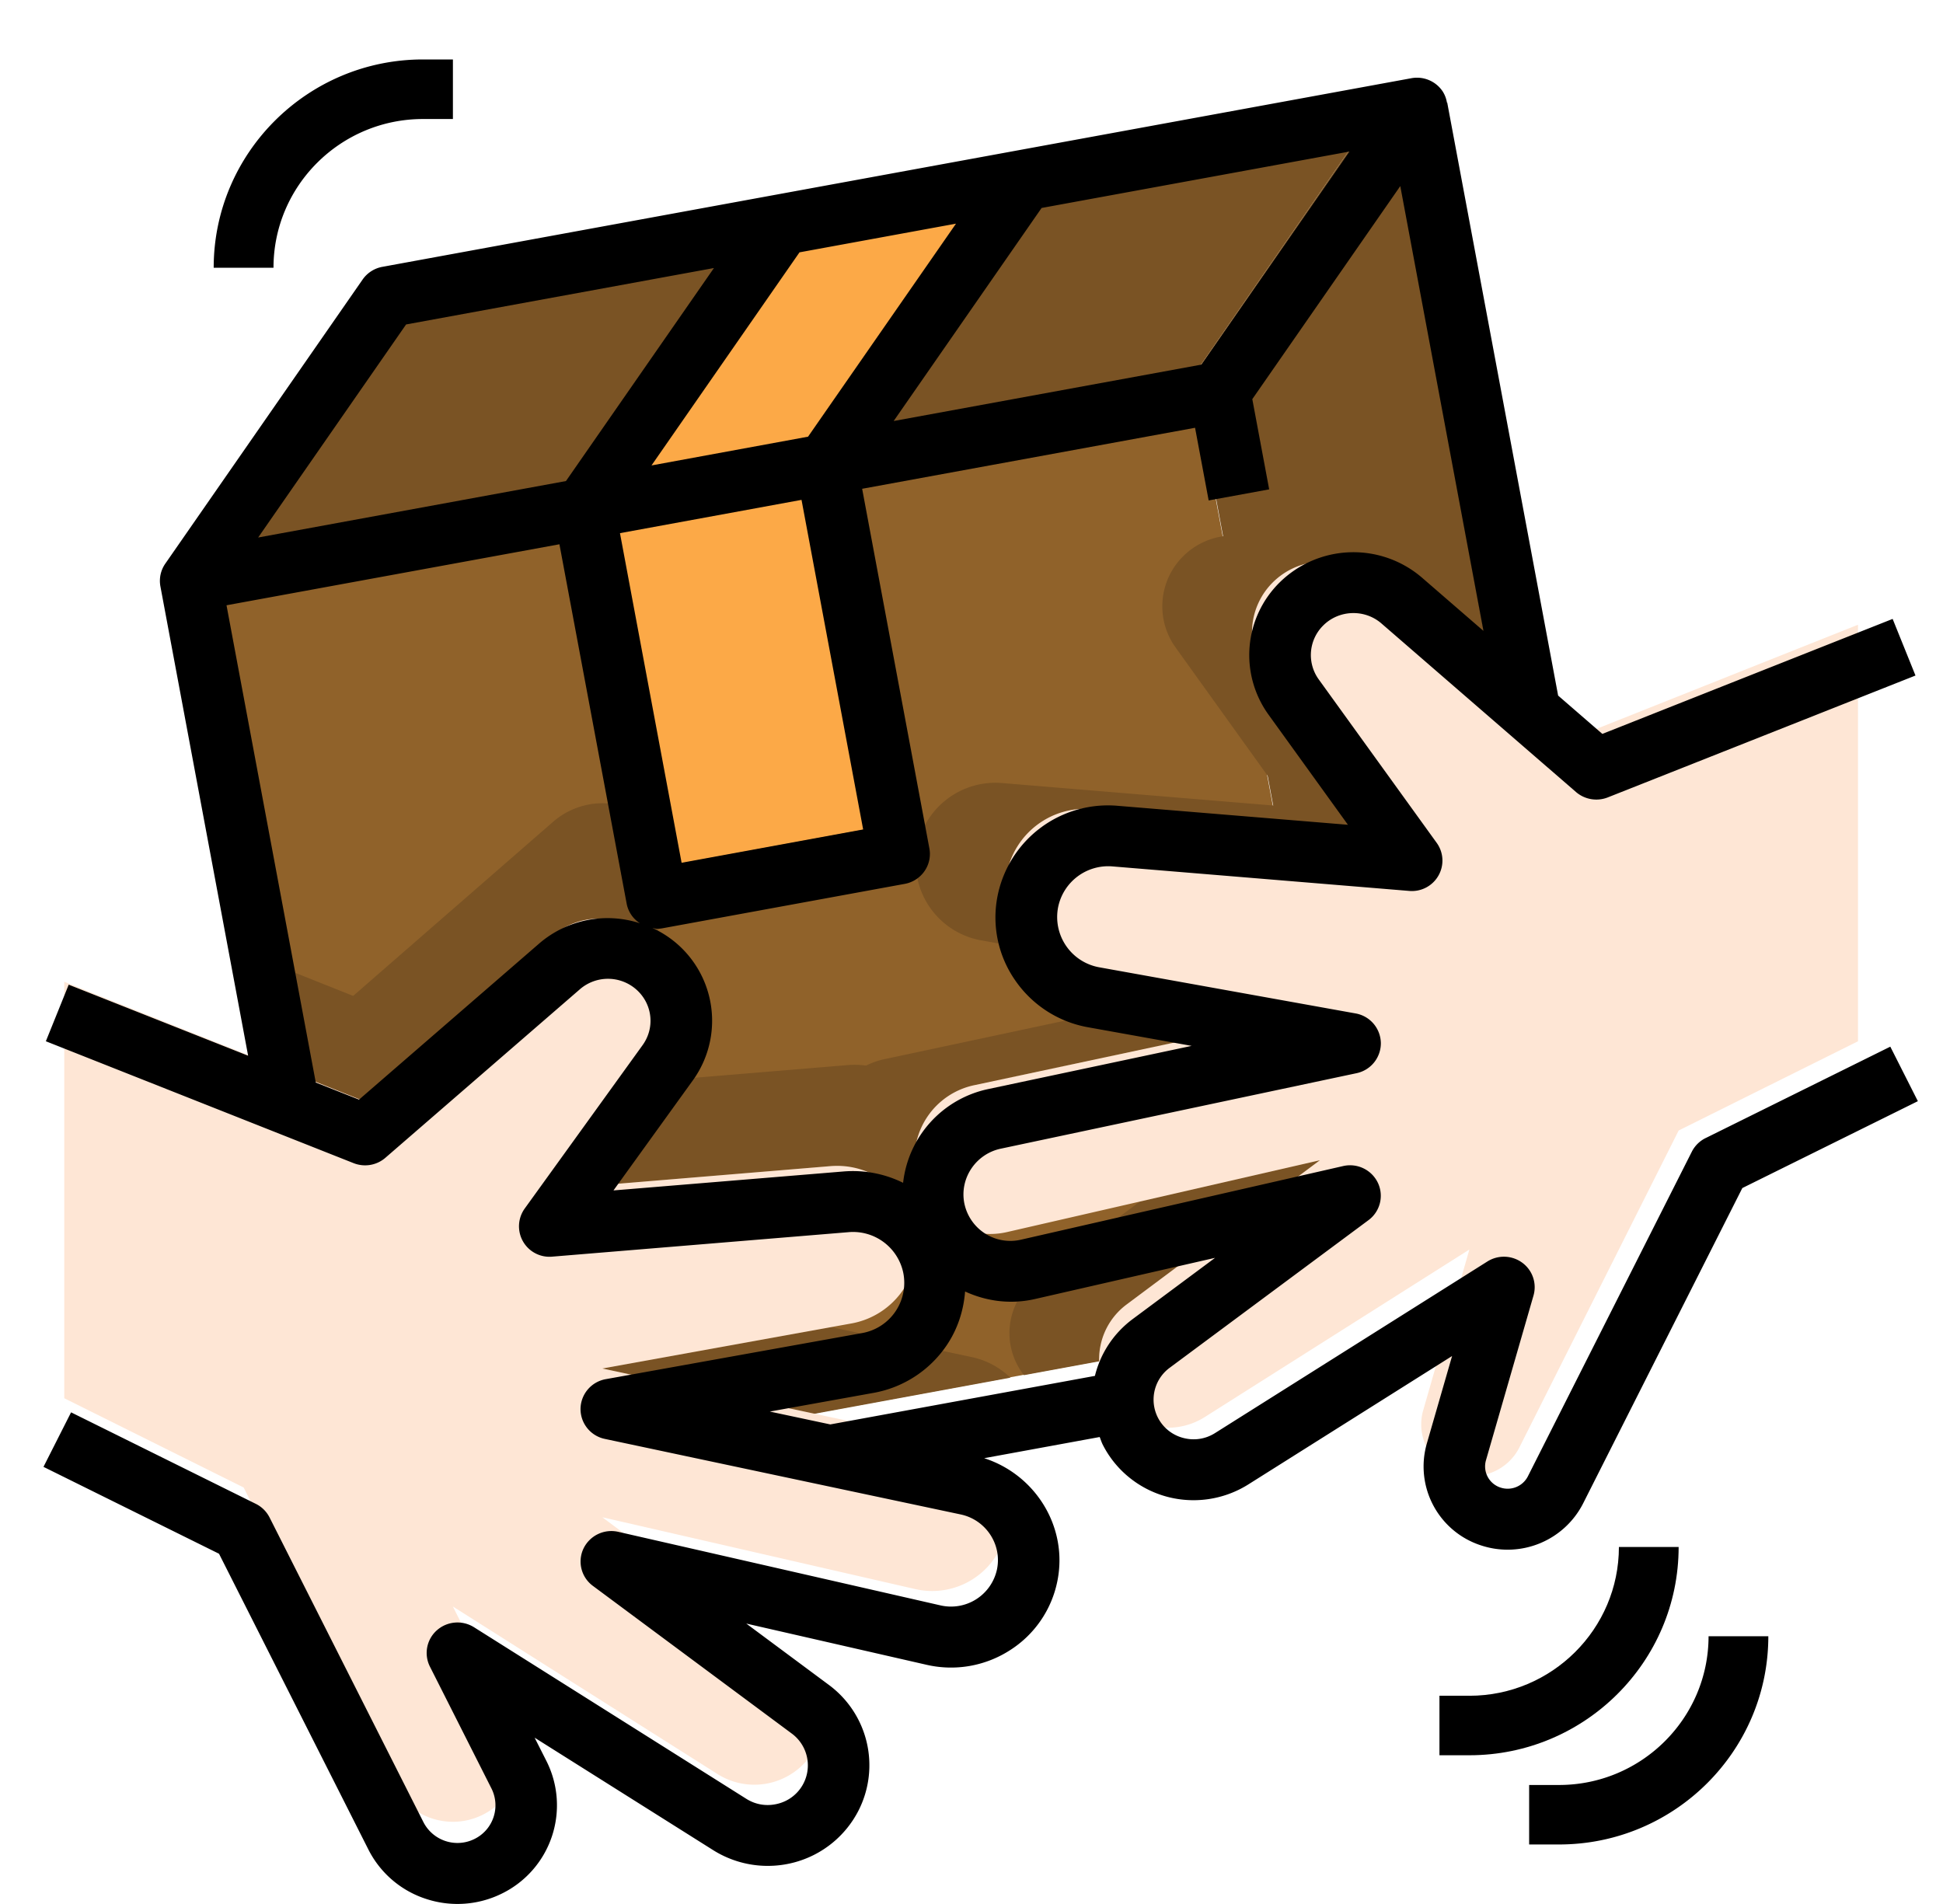 <svg width="50" height="49" fill="none" xmlns="http://www.w3.org/2000/svg"><g clip-path="url(#clip0)"><path d="M4.983 14.408L30.696 9.67l4.48 24.084L9.463 38.49l-4.48-24.083z" fill="#90622A"/><path d="M9.918 7.273l-4.932 7.138L14.82 12.6l6.052-1.115 9.834-1.812 4.932-7.138-25.72 4.74z" fill="#7A5324"/><path d="M35.638 2.534l-4.932 7.138 4.482 24.09 4.932-7.137-4.482-24.09z" fill="#7A5324"/><path d="M14.815 12.596l6.05-1.115 1.82 9.784-6.05 1.115-1.82-9.784z" fill="#FCA947"/><path d="M20.872 11.484l-6.052 1.115 4.931-7.138 6.053-1.115-4.932 7.138z" fill="#FCA947"/><path d="M25.252 24.2l1.403.255a2.03 2.03 0 01-.743-1.995 2.052 2.052 0 012.185-1.636l7.407.613-2.945-4.103a1.815 1.815 0 01.798-2.743l-.41-.359a1.837 1.837 0 00-2.5.083 1.815 1.815 0 00-.196 2.347l2.945 4.104-7.407-.614a2.053 2.053 0 00-2.185 1.636 2.045 2.045 0 001.648 2.413zm3.74 9.371l4.973-3.712-4.634 1.065-2.647 1.975a1.756 1.756 0 00-.334 2.491l1.941-.357a1.753 1.753 0 01.701-1.462zM23.57 30.2a1.937 1.937 0 011.5-2.272l8.895-1.897-2.953-.534-8.25 1.76a1.936 1.936 0 00-1.5 2.272 1.946 1.946 0 002.346 1.507l.306-.07a1.91 1.91 0 01-.344-.765z" fill="#7A5324"/><path d="M13.962 30.625l7.407-.614a2.052 2.052 0 012.031 1.186 2.148 2.148 0 00.718-2.055 2.171 2.171 0 00-2.31-1.731l-5.888.488-1.958 2.726zm2.75-6.451c.01.01.017.021.026.031l.349-.486a1.92 1.92 0 00-.207-2.483 1.944 1.944 0 00-2.645-.088L9.088 25.63l-2.177-.867.522 2.803 1.913.762 4.865-4.237a1.838 1.838 0 012.5.083zm8.296 10.752l-3.62-.772-5.887 1.065 5.462 1.164L26 35.455a2.043 2.043 0 00-.991-.53z" fill="#7A5324"/><path d="M1.653 25.265l7.693 3.063 4.865-4.237a1.838 1.838 0 012.5.083c.634.63.716 1.622.196 2.347l-2.945 4.104 7.407-.614a2.053 2.053 0 012.185 1.636 2.045 2.045 0 01-1.648 2.413l-6.405 1.159 8.894 1.896a1.936 1.936 0 011.5 2.273 1.946 1.946 0 01-2.345 1.507l-8.05-1.848 4.974 3.712c.685.51.904 1.435.521 2.197a1.774 1.774 0 01-2.534.698l-6.807-4.31 1.539 3.062c.425.846.08 1.874-.77 2.297-.85.423-1.883.08-2.308-.766L6.27 38.281l-4.616-2.297m46.159-19.906l-7.693 3.063-4.865-4.237a1.838 1.838 0 00-2.5.082 1.815 1.815 0 00-.196 2.348l2.945 4.103-7.407-.614a2.053 2.053 0 00-2.185 1.636 2.045 2.045 0 001.648 2.413l6.405 1.16-8.894 1.896a1.936 1.936 0 00-1.5 2.273 1.946 1.946 0 002.345 1.506l8.05-1.848-4.974 3.712a1.756 1.756 0 00-.521 2.197 1.774 1.774 0 002.534.699l6.807-4.31-1.188 4.137a1.325 1.325 0 00.86 1.623 1.336 1.336 0 001.614-.665l4.1-8.158 4.615-2.297" fill="#FEE6D5"/><path d="M43.892 29.288a.79.79 0 00-.355.35l-4.22 8.357a.584.584 0 01-.703.288.572.572 0 01-.375-.703l1.223-4.238a.78.78 0 00-.287-.844.798.798 0 00-.9-.033l-7.007 4.415c-.25.158-.545.201-.829.123a1.018 1.018 0 01-.343-1.8l5.12-3.802a.78.78 0 00.243-.958.794.794 0 00-.896-.434l-8.287 1.894a1.208 1.208 0 01-1.46-.933c-.128-.639.29-1.27.935-1.408l9.157-1.943a.787.787 0 00.626-.779.787.787 0 00-.65-.759l-6.595-1.187a1.315 1.315 0 01-1.06-1.547 1.316 1.316 0 011.406-1.049l7.626.63a.786.786 0 00.755-.394.779.779 0 00-.045-.843l-3.033-4.203a1.07 1.07 0 01.117-1.395c.404-.4 1.06-.423 1.492-.05l5.01 4.341a.804.804 0 00.815.138l7.92-3.137-.588-1.457-7.47 2.959-1.138-.986-2.854-15.26-.007.002a.766.766 0 00-.107-.286.794.794 0 00-.809-.344L9.84 6.867a.793.793 0 00-.509.327l-5.077 7.311a.776.776 0 00-.126.587l2.257 12.077-4.617-1.828-.588 1.456 7.92 3.137c.28.11.593.056.817-.138l5.009-4.34a1.103 1.103 0 011.492.05c.38.375.43.962.116 1.394l-3.032 4.203a.784.784 0 00.71 1.237l7.626-.63a1.32 1.32 0 011.407 1.05 1.314 1.314 0 01-1.06 1.547l-6.596 1.186a.786.786 0 00-.65.76.785.785 0 00.627.778l9.157 1.944c.644.137 1.063.767.934 1.407a1.21 1.21 0 01-1.46.932l-8.287-1.892a.796.796 0 00-.896.433.779.779 0 00.243.958l5.12 3.802a1.017 1.017 0 01-.343 1.8c-.286.078-.58.035-.829-.122l-7.008-4.416a.8.8 0 00-.956.08.78.78 0 00-.178.933l1.584 3.137a.965.965 0 01-.438 1.3.984.984 0 01-1.313-.434l-3.96-7.842a.79.79 0 00-.355-.35l-4.752-2.354-.71 1.403 4.517 2.236 3.843 7.61a2.54 2.54 0 001.482 1.272 2.579 2.579 0 001.957-.138 2.53 2.53 0 001.146-3.405l-.306-.605 4.596 2.895a2.64 2.64 0 002.102.31 2.613 2.613 0 001.64-1.337 2.571 2.571 0 00-.77-3.229l-2.122-1.576 4.636 1.06a2.8 2.8 0 002.145-.371 2.745 2.745 0 001.225-1.783c.279-1.382-.557-2.735-1.884-3.162l2.973-.545c.026.065.046.132.078.196.33.654.928 1.142 1.64 1.337a2.65 2.65 0 002.102-.31l5.248-3.307-.65 2.252a2.135 2.135 0 001.397 2.622 2.18 2.18 0 002.622-1.075l4.1-8.122 4.517-2.236-.709-1.403-4.751 2.352zM30.919 9.383l-7.922 1.452 3.807-5.483L34.727 3.9l-3.808 5.483zm-14.153 2.594l3.808-5.483 4.027-.738-3.807 5.482-4.028.74zm3.86.887l1.586 8.483-4.672.857-1.586-8.483 4.673-.857zM10.45 8.35l7.922-1.452-3.808 5.482-7.921 1.453L10.45 8.35zm3.433 15.925l-4.644 4.024-1.113-.44-2.297-12.282 8.567-1.57 1.731 9.254a.77.77 0 00.342.5 2.693 2.693 0 00-2.586.514zm7.824 5.873l-5.92.488 2.038-2.826a2.623 2.623 0 00-1.036-3.928c.04.006.076.02.117.02a.764.764 0 00.145-.013l6.23-1.142a.793.793 0 00.509-.327.776.776 0 00.126-.587l-1.73-9.254 8.567-1.57.35 1.87 1.557-.285-.434-2.322 3.808-5.483 2.14 11.447-1.584-1.372a2.705 2.705 0 00-3.656.121 2.623 2.623 0 00-.285 3.415l2.038 2.826-5.92-.488a2.898 2.898 0 00-3.093 2.303 2.832 2.832 0 00.446 2.182 2.89 2.89 0 001.885 1.215l2.66.478-5.247 1.114a2.781 2.781 0 00-2.178 2.41 2.916 2.916 0 00-1.533-.292zm6.468 5.261l-6.808 1.249-1.557-.331 2.659-.479a2.887 2.887 0 001.884-1.214c.289-.422.443-.902.482-1.397.56.258 1.184.334 1.797.194l4.636-1.06-2.122 1.577c-.5.373-.831.894-.97 1.461zM5.5 6.89h1.538c0-2.11 1.726-3.827 3.847-3.827h.77V1.53h-.77c-2.97 0-5.386 2.405-5.386 5.36zm33.85 39.048v1.53h.77c2.97 0 5.385-2.404 5.385-5.359h-1.538c0 2.111-1.726 3.828-3.847 3.828h-.77z" fill="#000"/><path d="M37.812 43.64h-.77v1.532h.77c2.97 0 5.385-2.405 5.385-5.36H41.66c0 2.111-1.726 3.829-3.847 3.829z" fill="#000"/></g><defs><clipPath id="clip0"><path fill="#fff" transform="translate(.114)" d="M0 0h49.238v49H0z"/></clipPath></defs></svg>
